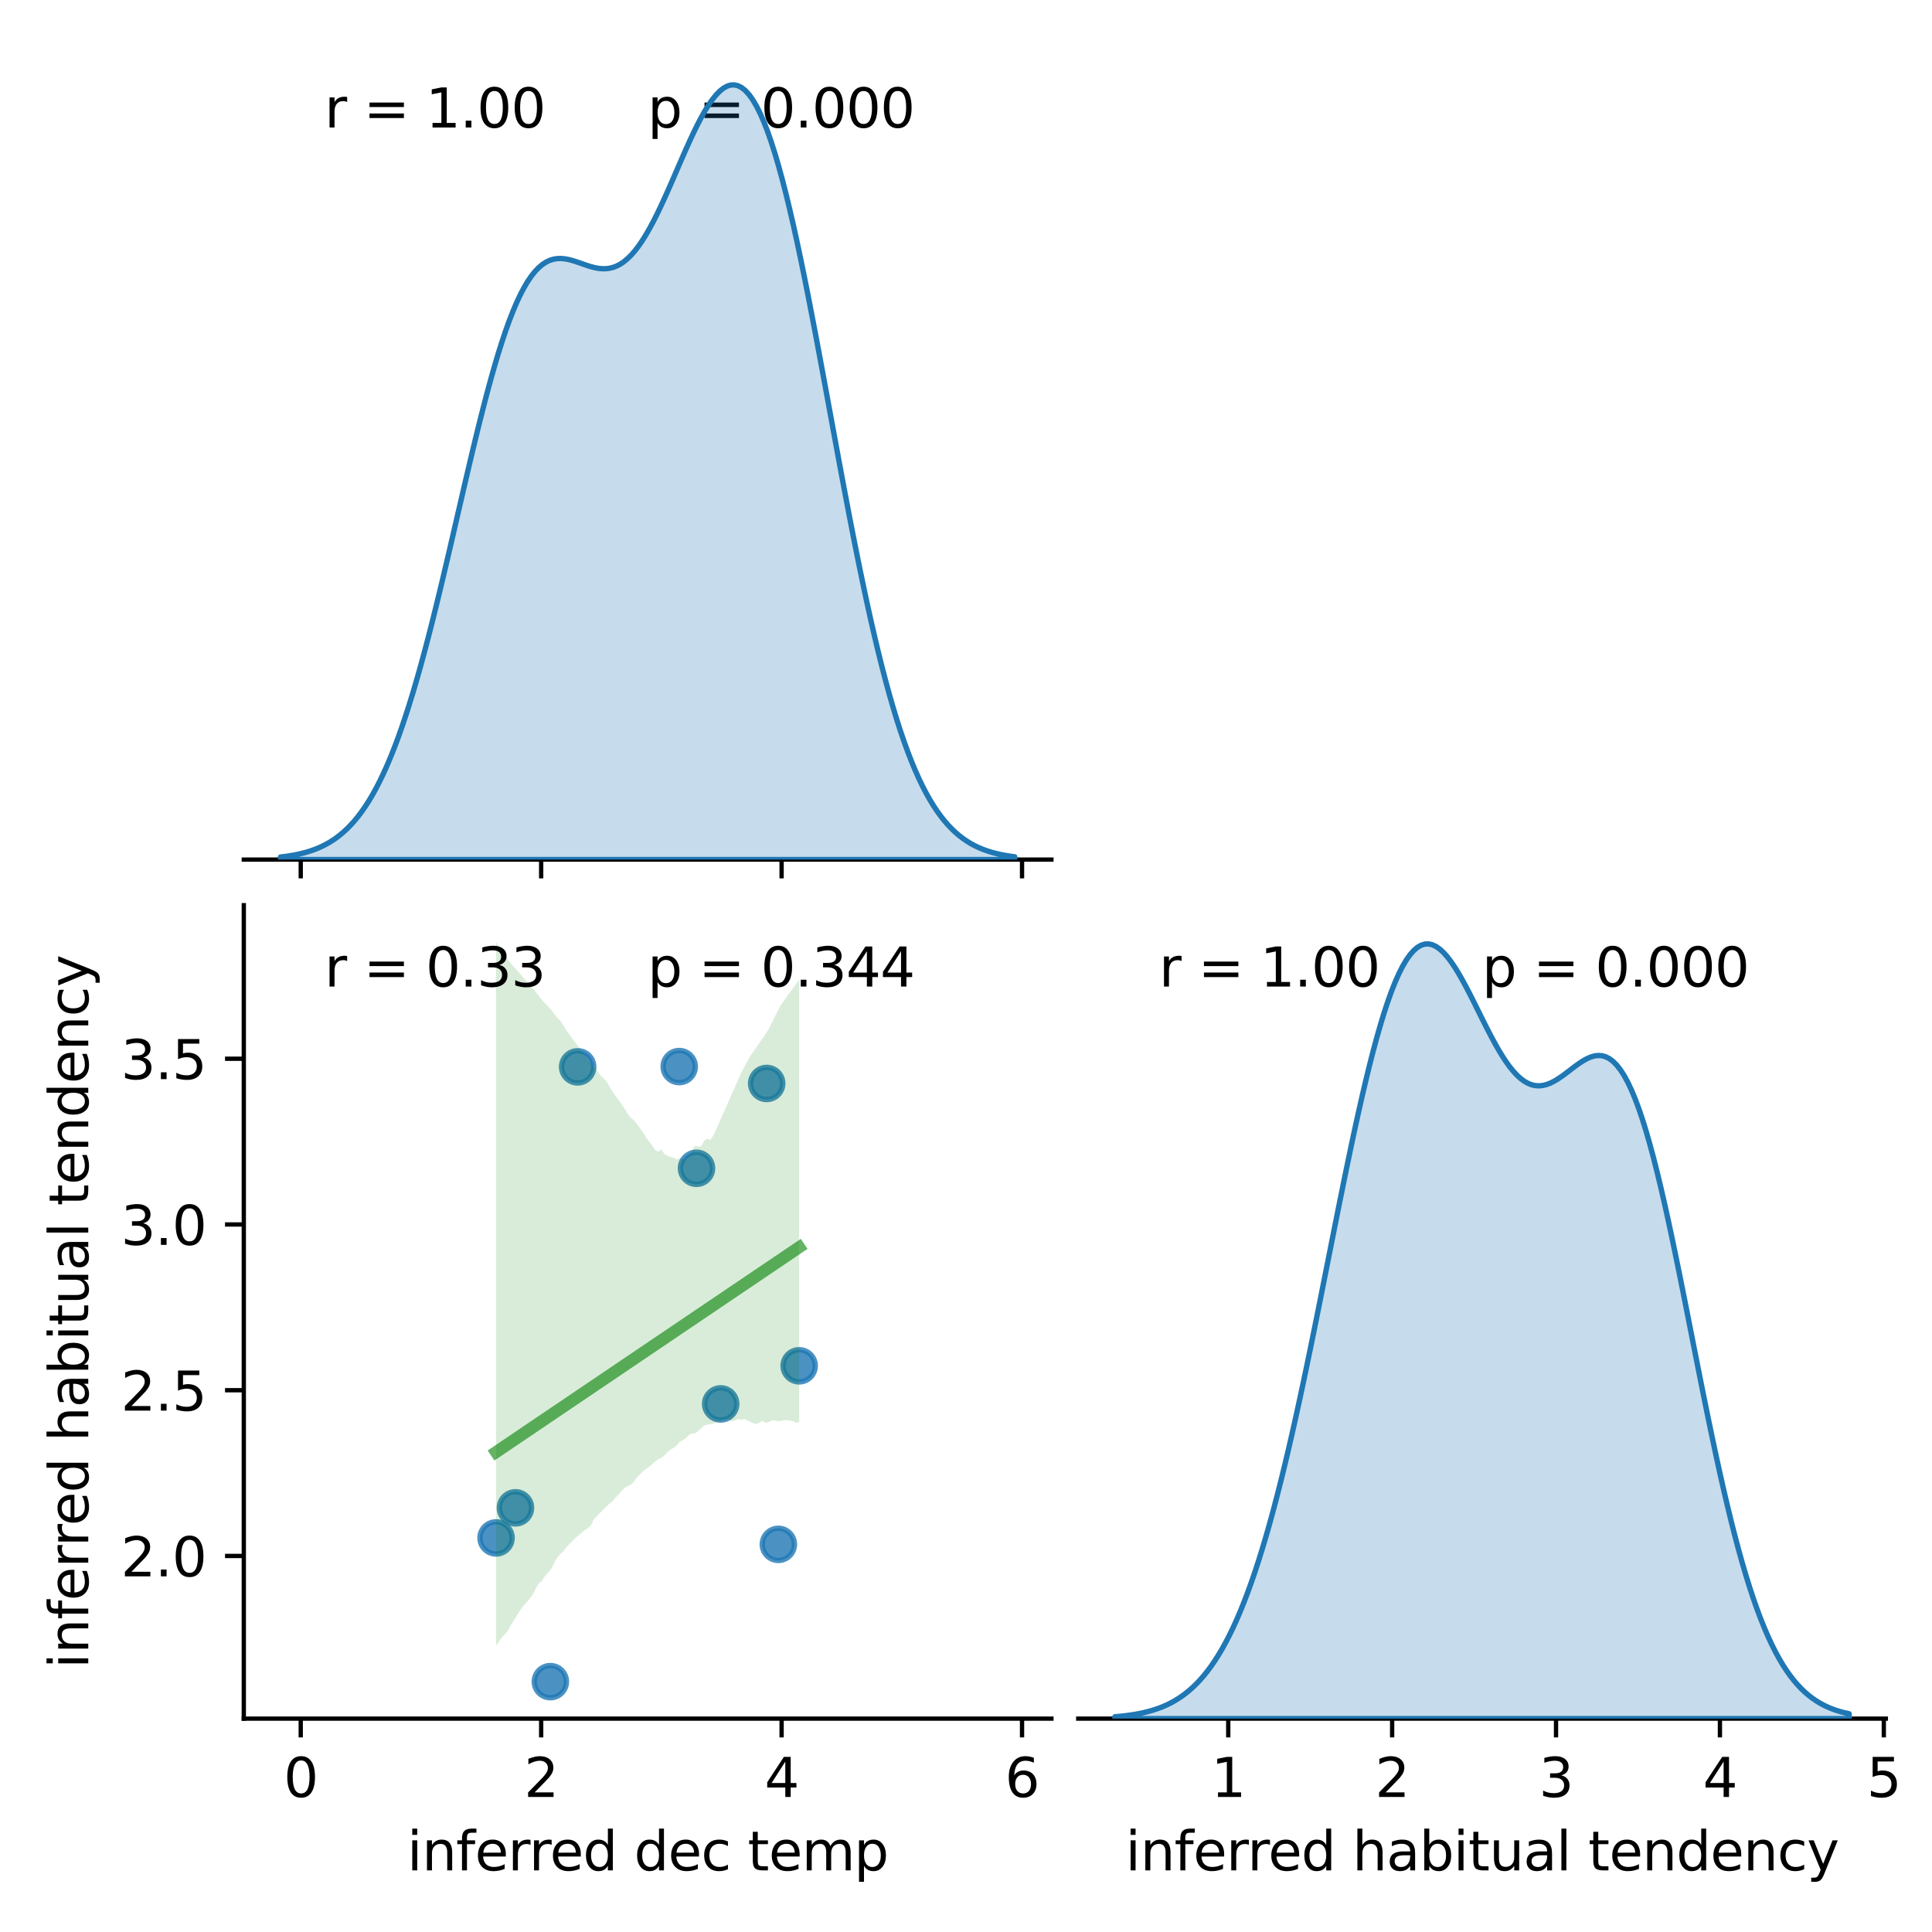 <?xml version="1.0" encoding="utf-8" standalone="no"?>
<!DOCTYPE svg PUBLIC "-//W3C//DTD SVG 1.1//EN"
  "http://www.w3.org/Graphics/SVG/1.1/DTD/svg11.dtd">
<svg xmlns:xlink="http://www.w3.org/1999/xlink" width="360pt" height="360pt" viewBox="0 0 360 360" xmlns="http://www.w3.org/2000/svg" version="1.1">
 <defs>
  <style type="text/css">*{stroke-linejoin: round; stroke-linecap: butt}</style>
 </defs>
 <g id="figure_1">
  <g id="patch_1">
   <path d="M 0 360 
L 360 360 
L 360 0 
L 0 0 
z
" style="fill: #ffffff"/>
  </g>
  <g id="axes_1">
   <g id="patch_2">
    <path d="M 45.43 160.17 
L 195.915 160.17 
L 195.915 8.6 
L 45.43 8.6 
z
" style="fill: #ffffff"/>
   </g>
   <g id="matplotlib.axis_1">
    <g id="xtick_1">
     <g id="line2d_1">
      <defs>
       <path id="m7e47ea43c3" d="M 0 0 
L 0 3.5 
" style="stroke: #000000; stroke-width: 0.8"/>
      </defs>
      <g>
       <use xlink:href="#m7e47ea43c3" x="56.038" y="160.17" style="stroke: #000000; stroke-width: 0.8"/>
      </g>
     </g>
    </g>
    <g id="xtick_2">
     <g id="line2d_2">
      <g>
       <use xlink:href="#m7e47ea43c3" x="100.839" y="160.17" style="stroke: #000000; stroke-width: 0.8"/>
      </g>
     </g>
    </g>
    <g id="xtick_3">
     <g id="line2d_3">
      <g>
       <use xlink:href="#m7e47ea43c3" x="145.641" y="160.17" style="stroke: #000000; stroke-width: 0.8"/>
      </g>
     </g>
    </g>
    <g id="xtick_4">
     <g id="line2d_4">
      <g>
       <use xlink:href="#m7e47ea43c3" x="190.442" y="160.17" style="stroke: #000000; stroke-width: 0.8"/>
      </g>
     </g>
    </g>
   </g>
   <g id="patch_3">
    <path d="M 45.43 160.17 
L 195.915 160.17 
" style="fill: none; stroke: #000000; stroke-width: 0.8; stroke-linejoin: miter; stroke-linecap: square"/>
   </g>
   <g id="text_1">
    <!-- r = 1.00  -->
    <g transform="translate(60.478 23.757) scale(0.1 -0.1)">
     <defs>
      <path id="DejaVuSans-72" d="M 2631 2963 
Q 2534 3019 2420 3045 
Q 2306 3072 2169 3072 
Q 1681 3072 1420 2755 
Q 1159 2438 1159 1844 
L 1159 0 
L 581 0 
L 581 3500 
L 1159 3500 
L 1159 2956 
Q 1341 3275 1631 3429 
Q 1922 3584 2338 3584 
Q 2397 3584 2469 3576 
Q 2541 3569 2628 3553 
L 2631 2963 
z
" transform="scale(0.016)"/>
      <path id="DejaVuSans-20" transform="scale(0.016)"/>
      <path id="DejaVuSans-3d" d="M 678 2906 
L 4684 2906 
L 4684 2381 
L 678 2381 
L 678 2906 
z
M 678 1631 
L 4684 1631 
L 4684 1100 
L 678 1100 
L 678 1631 
z
" transform="scale(0.016)"/>
      <path id="DejaVuSans-31" d="M 794 531 
L 1825 531 
L 1825 4091 
L 703 3866 
L 703 4441 
L 1819 4666 
L 2450 4666 
L 2450 531 
L 3481 531 
L 3481 0 
L 794 0 
L 794 531 
z
" transform="scale(0.016)"/>
      <path id="DejaVuSans-2e" d="M 684 794 
L 1344 794 
L 1344 0 
L 684 0 
L 684 794 
z
" transform="scale(0.016)"/>
      <path id="DejaVuSans-30" d="M 2034 4250 
Q 1547 4250 1301 3770 
Q 1056 3291 1056 2328 
Q 1056 1369 1301 889 
Q 1547 409 2034 409 
Q 2525 409 2770 889 
Q 3016 1369 3016 2328 
Q 3016 3291 2770 3770 
Q 2525 4250 2034 4250 
z
M 2034 4750 
Q 2819 4750 3233 4129 
Q 3647 3509 3647 2328 
Q 3647 1150 3233 529 
Q 2819 -91 2034 -91 
Q 1250 -91 836 529 
Q 422 1150 422 2328 
Q 422 3509 836 4129 
Q 1250 4750 2034 4750 
z
" transform="scale(0.016)"/>
     </defs>
     <use xlink:href="#DejaVuSans-72"/>
     <use xlink:href="#DejaVuSans-20" x="41.113"/>
     <use xlink:href="#DejaVuSans-3d" x="72.9"/>
     <use xlink:href="#DejaVuSans-20" x="156.689"/>
     <use xlink:href="#DejaVuSans-31" x="188.477"/>
     <use xlink:href="#DejaVuSans-2e" x="252.1"/>
     <use xlink:href="#DejaVuSans-30" x="283.887"/>
     <use xlink:href="#DejaVuSans-30" x="347.51"/>
     <use xlink:href="#DejaVuSans-20" x="411.133"/>
    </g>
   </g>
   <g id="text_2">
    <!-- p = 0.000 -->
    <g transform="translate(120.672 23.757) scale(0.1 -0.1)">
     <defs>
      <path id="DejaVuSans-70" d="M 1159 525 
L 1159 -1331 
L 581 -1331 
L 581 3500 
L 1159 3500 
L 1159 2969 
Q 1341 3281 1617 3432 
Q 1894 3584 2278 3584 
Q 2916 3584 3314 3078 
Q 3713 2572 3713 1747 
Q 3713 922 3314 415 
Q 2916 -91 2278 -91 
Q 1894 -91 1617 61 
Q 1341 213 1159 525 
z
M 3116 1747 
Q 3116 2381 2855 2742 
Q 2594 3103 2138 3103 
Q 1681 3103 1420 2742 
Q 1159 2381 1159 1747 
Q 1159 1113 1420 752 
Q 1681 391 2138 391 
Q 2594 391 2855 752 
Q 3116 1113 3116 1747 
z
" transform="scale(0.016)"/>
     </defs>
     <use xlink:href="#DejaVuSans-70"/>
     <use xlink:href="#DejaVuSans-20" x="63.477"/>
     <use xlink:href="#DejaVuSans-3d" x="95.264"/>
     <use xlink:href="#DejaVuSans-20" x="179.053"/>
     <use xlink:href="#DejaVuSans-30" x="210.84"/>
     <use xlink:href="#DejaVuSans-2e" x="274.463"/>
     <use xlink:href="#DejaVuSans-30" x="306.25"/>
     <use xlink:href="#DejaVuSans-30" x="369.873"/>
     <use xlink:href="#DejaVuSans-30" x="433.496"/>
    </g>
   </g>
  </g>
  <g id="axes_2">
   <g id="patch_4">
    <path d="M 45.43 320.24 
L 195.915 320.24 
L 195.915 168.67 
L 45.43 168.67 
z
" style="fill: #ffffff"/>
   </g>
   <g id="PathCollection_1">
    <defs>
     <path id="md7ee2ac8c1" d="M 0 3 
C 0.796 3 1.559 2.684 2.121 2.121 
C 2.684 1.559 3 0.796 3 0 
C 3 -0.796 2.684 -1.559 2.121 -2.121 
C 1.559 -2.684 0.796 -3 0 -3 
C -0.796 -3 -1.559 -2.684 -2.121 -2.121 
C -2.684 -1.559 -3 -0.796 -3 0 
C -3 0.796 -2.684 1.559 -2.121 2.121 
C -1.559 2.684 -0.796 3 0 3 
z
" style="stroke: #1f77b4; stroke-opacity: 0.8"/>
    </defs>
    <g clip-path="url(#p15c2852a55)">
     <use xlink:href="#md7ee2ac8c1" x="126.561" y="198.741" style="fill: #1f77b4; fill-opacity: 0.8; stroke: #1f77b4; stroke-opacity: 0.8"/>
     <use xlink:href="#md7ee2ac8c1" x="134.287" y="261.596" style="fill: #1f77b4; fill-opacity: 0.8; stroke: #1f77b4; stroke-opacity: 0.8"/>
     <use xlink:href="#md7ee2ac8c1" x="129.781" y="217.694" style="fill: #1f77b4; fill-opacity: 0.8; stroke: #1f77b4; stroke-opacity: 0.8"/>
     <use xlink:href="#md7ee2ac8c1" x="96.05" y="280.962" style="fill: #1f77b4; fill-opacity: 0.8; stroke: #1f77b4; stroke-opacity: 0.8"/>
     <use xlink:href="#md7ee2ac8c1" x="145.035" y="287.768" style="fill: #1f77b4; fill-opacity: 0.8; stroke: #1f77b4; stroke-opacity: 0.8"/>
     <use xlink:href="#md7ee2ac8c1" x="107.637" y="198.794" style="fill: #1f77b4; fill-opacity: 0.8; stroke: #1f77b4; stroke-opacity: 0.8"/>
     <use xlink:href="#md7ee2ac8c1" x="148.915" y="254.498" style="fill: #1f77b4; fill-opacity: 0.8; stroke: #1f77b4; stroke-opacity: 0.8"/>
     <use xlink:href="#md7ee2ac8c1" x="102.549" y="313.35" style="fill: #1f77b4; fill-opacity: 0.8; stroke: #1f77b4; stroke-opacity: 0.8"/>
     <use xlink:href="#md7ee2ac8c1" x="92.43" y="286.568" style="fill: #1f77b4; fill-opacity: 0.8; stroke: #1f77b4; stroke-opacity: 0.8"/>
     <use xlink:href="#md7ee2ac8c1" x="142.86" y="201.887" style="fill: #1f77b4; fill-opacity: 0.8; stroke: #1f77b4; stroke-opacity: 0.8"/>
    </g>
   </g>
   <g id="PolyCollection_1">
    <path d="M 92.43 175.56 
L 92.43 306.648 
L 93.001 305.814 
L 93.571 305.056 
L 94.142 304.425 
L 94.712 303.753 
L 95.283 302.657 
L 95.853 301.777 
L 96.424 300.855 
L 96.994 299.93 
L 97.565 299.206 
L 98.136 298.559 
L 98.706 297.877 
L 99.277 297.109 
L 99.847 295.973 
L 100.418 295.019 
L 100.988 294.557 
L 101.559 293.654 
L 102.129 293.057 
L 102.7 292.332 
L 103.271 291.211 
L 103.841 290.238 
L 104.412 289.546 
L 104.982 289.09 
L 105.553 288.284 
L 106.123 287.701 
L 106.694 287.121 
L 107.264 286.539 
L 107.835 286.077 
L 108.406 285.588 
L 108.976 285.113 
L 109.547 284.762 
L 110.117 284.194 
L 110.688 283.061 
L 111.258 282.477 
L 111.829 281.893 
L 112.399 281.309 
L 112.97 280.769 
L 113.541 280.175 
L 114.111 279.797 
L 114.682 279.076 
L 115.252 278.529 
L 115.823 277.824 
L 116.393 277.245 
L 116.964 276.931 
L 117.534 276.634 
L 118.105 276.152 
L 118.676 275.28 
L 119.246 274.736 
L 119.817 274.139 
L 120.387 273.743 
L 120.958 273.298 
L 121.528 272.824 
L 122.099 272.311 
L 122.669 271.897 
L 123.24 271.651 
L 123.811 271.188 
L 124.381 270.582 
L 124.952 270.063 
L 125.522 269.802 
L 126.093 269.325 
L 126.663 268.663 
L 127.234 268.355 
L 127.804 267.993 
L 128.375 267.391 
L 128.946 267.107 
L 129.516 267.1 
L 130.087 266.673 
L 130.657 266.143 
L 131.228 265.624 
L 131.798 265.467 
L 132.369 265.375 
L 132.939 265.273 
L 133.51 265.011 
L 134.081 264.864 
L 134.651 264.717 
L 135.222 264.561 
L 135.792 264.664 
L 136.363 264.824 
L 136.933 264.691 
L 137.504 264.432 
L 138.074 264.543 
L 138.645 264.403 
L 139.216 264.649 
L 139.786 264.902 
L 140.357 265.21 
L 140.927 265.334 
L 141.498 265.1 
L 142.068 264.752 
L 142.639 265.145 
L 143.209 265.006 
L 143.78 264.71 
L 144.351 264.673 
L 144.921 264.797 
L 145.492 264.778 
L 146.062 264.65 
L 146.633 264.636 
L 147.203 264.722 
L 147.774 264.829 
L 148.344 265.094 
L 148.915 265 
L 148.915 182.542 
L 148.915 182.542 
L 148.344 183.329 
L 147.774 184.117 
L 147.203 184.907 
L 146.633 185.697 
L 146.062 186.492 
L 145.492 187.286 
L 144.921 188.373 
L 144.351 189.517 
L 143.78 190.662 
L 143.209 191.81 
L 142.639 192.7 
L 142.068 193.52 
L 141.498 194.339 
L 140.927 195.159 
L 140.357 195.979 
L 139.786 196.818 
L 139.216 197.863 
L 138.645 198.914 
L 138.074 199.974 
L 137.504 201.263 
L 136.933 202.552 
L 136.363 203.841 
L 135.792 205.13 
L 135.222 206.424 
L 134.651 207.725 
L 134.081 209.026 
L 133.51 210.328 
L 132.939 211.529 
L 132.369 212.436 
L 131.798 212.16 
L 131.228 212.566 
L 130.657 213.601 
L 130.087 213.625 
L 129.516 213.464 
L 128.946 214.351 
L 128.375 215.409 
L 127.804 216.07 
L 127.234 215.988 
L 126.663 215.752 
L 126.093 216.043 
L 125.522 215.74 
L 124.952 215.622 
L 124.381 215.362 
L 123.811 215.044 
L 123.24 214.2 
L 122.669 214.582 
L 122.099 214.35 
L 121.528 213.406 
L 120.958 212.718 
L 120.387 211.944 
L 119.817 211.019 
L 119.246 210.206 
L 118.676 209.454 
L 118.105 208.701 
L 117.534 208.306 
L 116.964 207.532 
L 116.393 206.602 
L 115.823 205.727 
L 115.252 204.973 
L 114.682 204.219 
L 114.111 203.379 
L 113.541 202.394 
L 112.97 201.413 
L 112.399 200.881 
L 111.829 200.322 
L 111.258 199.499 
L 110.688 198.987 
L 110.117 198.213 
L 109.547 197.44 
L 108.976 196.666 
L 108.406 195.892 
L 107.835 195.119 
L 107.264 194.345 
L 106.694 193.571 
L 106.123 192.798 
L 105.553 192.024 
L 104.982 191.105 
L 104.412 190.202 
L 103.841 189.685 
L 103.271 188.93 
L 102.7 188.158 
L 102.129 187.497 
L 101.559 186.961 
L 100.988 186.318 
L 100.418 185.574 
L 99.847 184.83 
L 99.277 184.167 
L 98.706 183.515 
L 98.136 182.863 
L 97.565 182.211 
L 96.994 181.559 
L 96.424 180.906 
L 95.853 180.254 
L 95.283 179.602 
L 94.712 178.9 
L 94.142 178.064 
L 93.571 177.229 
L 93.001 176.394 
L 92.43 175.56 
z
" clip-path="url(#p15c2852a55)" style="fill: #008000; fill-opacity: 0.15"/>
   </g>
   <g id="matplotlib.axis_2">
    <g id="xtick_5">
     <g id="line2d_5">
      <g>
       <use xlink:href="#m7e47ea43c3" x="56.038" y="320.24" style="stroke: #000000; stroke-width: 0.8"/>
      </g>
     </g>
     <g id="text_3">
      <!-- 0 -->
      <g transform="translate(52.857 334.838) scale(0.1 -0.1)">
       <use xlink:href="#DejaVuSans-30"/>
      </g>
     </g>
    </g>
    <g id="xtick_6">
     <g id="line2d_6">
      <g>
       <use xlink:href="#m7e47ea43c3" x="100.839" y="320.24" style="stroke: #000000; stroke-width: 0.8"/>
      </g>
     </g>
     <g id="text_4">
      <!-- 2 -->
      <g transform="translate(97.658 334.838) scale(0.1 -0.1)">
       <defs>
        <path id="DejaVuSans-32" d="M 1228 531 
L 3431 531 
L 3431 0 
L 469 0 
L 469 531 
Q 828 903 1448 1529 
Q 2069 2156 2228 2338 
Q 2531 2678 2651 2914 
Q 2772 3150 2772 3378 
Q 2772 3750 2511 3984 
Q 2250 4219 1831 4219 
Q 1534 4219 1204 4116 
Q 875 4013 500 3803 
L 500 4441 
Q 881 4594 1212 4672 
Q 1544 4750 1819 4750 
Q 2544 4750 2975 4387 
Q 3406 4025 3406 3419 
Q 3406 3131 3298 2873 
Q 3191 2616 2906 2266 
Q 2828 2175 2409 1742 
Q 1991 1309 1228 531 
z
" transform="scale(0.016)"/>
       </defs>
       <use xlink:href="#DejaVuSans-32"/>
      </g>
     </g>
    </g>
    <g id="xtick_7">
     <g id="line2d_7">
      <g>
       <use xlink:href="#m7e47ea43c3" x="145.641" y="320.24" style="stroke: #000000; stroke-width: 0.8"/>
      </g>
     </g>
     <g id="text_5">
      <!-- 4 -->
      <g transform="translate(142.459 334.838) scale(0.1 -0.1)">
       <defs>
        <path id="DejaVuSans-34" d="M 2419 4116 
L 825 1625 
L 2419 1625 
L 2419 4116 
z
M 2253 4666 
L 3047 4666 
L 3047 1625 
L 3713 1625 
L 3713 1100 
L 3047 1100 
L 3047 0 
L 2419 0 
L 2419 1100 
L 313 1100 
L 313 1709 
L 2253 4666 
z
" transform="scale(0.016)"/>
       </defs>
       <use xlink:href="#DejaVuSans-34"/>
      </g>
     </g>
    </g>
    <g id="xtick_8">
     <g id="line2d_8">
      <g>
       <use xlink:href="#m7e47ea43c3" x="190.442" y="320.24" style="stroke: #000000; stroke-width: 0.8"/>
      </g>
     </g>
     <g id="text_6">
      <!-- 6 -->
      <g transform="translate(187.26 334.838) scale(0.1 -0.1)">
       <defs>
        <path id="DejaVuSans-36" d="M 2113 2584 
Q 1688 2584 1439 2293 
Q 1191 2003 1191 1497 
Q 1191 994 1439 701 
Q 1688 409 2113 409 
Q 2538 409 2786 701 
Q 3034 994 3034 1497 
Q 3034 2003 2786 2293 
Q 2538 2584 2113 2584 
z
M 3366 4563 
L 3366 3988 
Q 3128 4100 2886 4159 
Q 2644 4219 2406 4219 
Q 1781 4219 1451 3797 
Q 1122 3375 1075 2522 
Q 1259 2794 1537 2939 
Q 1816 3084 2150 3084 
Q 2853 3084 3261 2657 
Q 3669 2231 3669 1497 
Q 3669 778 3244 343 
Q 2819 -91 2113 -91 
Q 1303 -91 875 529 
Q 447 1150 447 2328 
Q 447 3434 972 4092 
Q 1497 4750 2381 4750 
Q 2619 4750 2861 4703 
Q 3103 4656 3366 4563 
z
" transform="scale(0.016)"/>
       </defs>
       <use xlink:href="#DejaVuSans-36"/>
      </g>
     </g>
    </g>
    <g id="text_7">
     <!-- inferred dec temp -->
     <g transform="translate(75.857 348.517) scale(0.1 -0.1)">
      <defs>
       <path id="DejaVuSans-69" d="M 603 3500 
L 1178 3500 
L 1178 0 
L 603 0 
L 603 3500 
z
M 603 4863 
L 1178 4863 
L 1178 4134 
L 603 4134 
L 603 4863 
z
" transform="scale(0.016)"/>
       <path id="DejaVuSans-6e" d="M 3513 2113 
L 3513 0 
L 2938 0 
L 2938 2094 
Q 2938 2591 2744 2837 
Q 2550 3084 2163 3084 
Q 1697 3084 1428 2787 
Q 1159 2491 1159 1978 
L 1159 0 
L 581 0 
L 581 3500 
L 1159 3500 
L 1159 2956 
Q 1366 3272 1645 3428 
Q 1925 3584 2291 3584 
Q 2894 3584 3203 3211 
Q 3513 2838 3513 2113 
z
" transform="scale(0.016)"/>
       <path id="DejaVuSans-66" d="M 2375 4863 
L 2375 4384 
L 1825 4384 
Q 1516 4384 1395 4259 
Q 1275 4134 1275 3809 
L 1275 3500 
L 2222 3500 
L 2222 3053 
L 1275 3053 
L 1275 0 
L 697 0 
L 697 3053 
L 147 3053 
L 147 3500 
L 697 3500 
L 697 3744 
Q 697 4328 969 4595 
Q 1241 4863 1831 4863 
L 2375 4863 
z
" transform="scale(0.016)"/>
       <path id="DejaVuSans-65" d="M 3597 1894 
L 3597 1613 
L 953 1613 
Q 991 1019 1311 708 
Q 1631 397 2203 397 
Q 2534 397 2845 478 
Q 3156 559 3463 722 
L 3463 178 
Q 3153 47 2828 -22 
Q 2503 -91 2169 -91 
Q 1331 -91 842 396 
Q 353 884 353 1716 
Q 353 2575 817 3079 
Q 1281 3584 2069 3584 
Q 2775 3584 3186 3129 
Q 3597 2675 3597 1894 
z
M 3022 2063 
Q 3016 2534 2758 2815 
Q 2500 3097 2075 3097 
Q 1594 3097 1305 2825 
Q 1016 2553 972 2059 
L 3022 2063 
z
" transform="scale(0.016)"/>
       <path id="DejaVuSans-64" d="M 2906 2969 
L 2906 4863 
L 3481 4863 
L 3481 0 
L 2906 0 
L 2906 525 
Q 2725 213 2448 61 
Q 2172 -91 1784 -91 
Q 1150 -91 751 415 
Q 353 922 353 1747 
Q 353 2572 751 3078 
Q 1150 3584 1784 3584 
Q 2172 3584 2448 3432 
Q 2725 3281 2906 2969 
z
M 947 1747 
Q 947 1113 1208 752 
Q 1469 391 1925 391 
Q 2381 391 2643 752 
Q 2906 1113 2906 1747 
Q 2906 2381 2643 2742 
Q 2381 3103 1925 3103 
Q 1469 3103 1208 2742 
Q 947 2381 947 1747 
z
" transform="scale(0.016)"/>
       <path id="DejaVuSans-63" d="M 3122 3366 
L 3122 2828 
Q 2878 2963 2633 3030 
Q 2388 3097 2138 3097 
Q 1578 3097 1268 2742 
Q 959 2388 959 1747 
Q 959 1106 1268 751 
Q 1578 397 2138 397 
Q 2388 397 2633 464 
Q 2878 531 3122 666 
L 3122 134 
Q 2881 22 2623 -34 
Q 2366 -91 2075 -91 
Q 1284 -91 818 406 
Q 353 903 353 1747 
Q 353 2603 823 3093 
Q 1294 3584 2113 3584 
Q 2378 3584 2631 3529 
Q 2884 3475 3122 3366 
z
" transform="scale(0.016)"/>
       <path id="DejaVuSans-74" d="M 1172 4494 
L 1172 3500 
L 2356 3500 
L 2356 3053 
L 1172 3053 
L 1172 1153 
Q 1172 725 1289 603 
Q 1406 481 1766 481 
L 2356 481 
L 2356 0 
L 1766 0 
Q 1100 0 847 248 
Q 594 497 594 1153 
L 594 3053 
L 172 3053 
L 172 3500 
L 594 3500 
L 594 4494 
L 1172 4494 
z
" transform="scale(0.016)"/>
       <path id="DejaVuSans-6d" d="M 3328 2828 
Q 3544 3216 3844 3400 
Q 4144 3584 4550 3584 
Q 5097 3584 5394 3201 
Q 5691 2819 5691 2113 
L 5691 0 
L 5113 0 
L 5113 2094 
Q 5113 2597 4934 2840 
Q 4756 3084 4391 3084 
Q 3944 3084 3684 2787 
Q 3425 2491 3425 1978 
L 3425 0 
L 2847 0 
L 2847 2094 
Q 2847 2600 2669 2842 
Q 2491 3084 2119 3084 
Q 1678 3084 1418 2786 
Q 1159 2488 1159 1978 
L 1159 0 
L 581 0 
L 581 3500 
L 1159 3500 
L 1159 2956 
Q 1356 3278 1631 3431 
Q 1906 3584 2284 3584 
Q 2666 3584 2933 3390 
Q 3200 3197 3328 2828 
z
" transform="scale(0.016)"/>
      </defs>
      <use xlink:href="#DejaVuSans-69"/>
      <use xlink:href="#DejaVuSans-6e" x="27.783"/>
      <use xlink:href="#DejaVuSans-66" x="91.162"/>
      <use xlink:href="#DejaVuSans-65" x="126.367"/>
      <use xlink:href="#DejaVuSans-72" x="187.891"/>
      <use xlink:href="#DejaVuSans-72" x="227.254"/>
      <use xlink:href="#DejaVuSans-65" x="266.117"/>
      <use xlink:href="#DejaVuSans-64" x="327.641"/>
      <use xlink:href="#DejaVuSans-20" x="391.117"/>
      <use xlink:href="#DejaVuSans-64" x="422.904"/>
      <use xlink:href="#DejaVuSans-65" x="486.381"/>
      <use xlink:href="#DejaVuSans-63" x="547.904"/>
      <use xlink:href="#DejaVuSans-20" x="602.885"/>
      <use xlink:href="#DejaVuSans-74" x="634.672"/>
      <use xlink:href="#DejaVuSans-65" x="673.881"/>
      <use xlink:href="#DejaVuSans-6d" x="735.404"/>
      <use xlink:href="#DejaVuSans-70" x="832.816"/>
     </g>
    </g>
   </g>
   <g id="matplotlib.axis_3">
    <g id="ytick_1">
     <g id="line2d_9">
      <defs>
       <path id="m22959579b0" d="M 0 0 
L -3.5 0 
" style="stroke: #000000; stroke-width: 0.8"/>
      </defs>
      <g>
       <use xlink:href="#m22959579b0" x="45.43" y="289.929" style="stroke: #000000; stroke-width: 0.8"/>
      </g>
     </g>
     <g id="text_8">
      <!-- 2.0 -->
      <g transform="translate(22.527 293.728) scale(0.1 -0.1)">
       <use xlink:href="#DejaVuSans-32"/>
       <use xlink:href="#DejaVuSans-2e" x="63.623"/>
       <use xlink:href="#DejaVuSans-30" x="95.41"/>
      </g>
     </g>
    </g>
    <g id="ytick_2">
     <g id="line2d_10">
      <g>
       <use xlink:href="#m22959579b0" x="45.43" y="259.046" style="stroke: #000000; stroke-width: 0.8"/>
      </g>
     </g>
     <g id="text_9">
      <!-- 2.5 -->
      <g transform="translate(22.527 262.845) scale(0.1 -0.1)">
       <defs>
        <path id="DejaVuSans-35" d="M 691 4666 
L 3169 4666 
L 3169 4134 
L 1269 4134 
L 1269 2991 
Q 1406 3038 1543 3061 
Q 1681 3084 1819 3084 
Q 2600 3084 3056 2656 
Q 3513 2228 3513 1497 
Q 3513 744 3044 326 
Q 2575 -91 1722 -91 
Q 1428 -91 1123 -41 
Q 819 9 494 109 
L 494 744 
Q 775 591 1075 516 
Q 1375 441 1709 441 
Q 2250 441 2565 725 
Q 2881 1009 2881 1497 
Q 2881 1984 2565 2268 
Q 2250 2553 1709 2553 
Q 1456 2553 1204 2497 
Q 953 2441 691 2322 
L 691 4666 
z
" transform="scale(0.016)"/>
       </defs>
       <use xlink:href="#DejaVuSans-32"/>
       <use xlink:href="#DejaVuSans-2e" x="63.623"/>
       <use xlink:href="#DejaVuSans-35" x="95.41"/>
      </g>
     </g>
    </g>
    <g id="ytick_3">
     <g id="line2d_11">
      <g>
       <use xlink:href="#m22959579b0" x="45.43" y="228.163" style="stroke: #000000; stroke-width: 0.8"/>
      </g>
     </g>
     <g id="text_10">
      <!-- 3.0 -->
      <g transform="translate(22.527 231.962) scale(0.1 -0.1)">
       <defs>
        <path id="DejaVuSans-33" d="M 2597 2516 
Q 3050 2419 3304 2112 
Q 3559 1806 3559 1356 
Q 3559 666 3084 287 
Q 2609 -91 1734 -91 
Q 1441 -91 1130 -33 
Q 819 25 488 141 
L 488 750 
Q 750 597 1062 519 
Q 1375 441 1716 441 
Q 2309 441 2620 675 
Q 2931 909 2931 1356 
Q 2931 1769 2642 2001 
Q 2353 2234 1838 2234 
L 1294 2234 
L 1294 2753 
L 1863 2753 
Q 2328 2753 2575 2939 
Q 2822 3125 2822 3475 
Q 2822 3834 2567 4026 
Q 2313 4219 1838 4219 
Q 1578 4219 1281 4162 
Q 984 4106 628 3988 
L 628 4550 
Q 988 4650 1302 4700 
Q 1616 4750 1894 4750 
Q 2613 4750 3031 4423 
Q 3450 4097 3450 3541 
Q 3450 3153 3228 2886 
Q 3006 2619 2597 2516 
z
" transform="scale(0.016)"/>
       </defs>
       <use xlink:href="#DejaVuSans-33"/>
       <use xlink:href="#DejaVuSans-2e" x="63.623"/>
       <use xlink:href="#DejaVuSans-30" x="95.41"/>
      </g>
     </g>
    </g>
    <g id="ytick_4">
     <g id="line2d_12">
      <g>
       <use xlink:href="#m22959579b0" x="45.43" y="197.28" style="stroke: #000000; stroke-width: 0.8"/>
      </g>
     </g>
     <g id="text_11">
      <!-- 3.5 -->
      <g transform="translate(22.527 201.079) scale(0.1 -0.1)">
       <use xlink:href="#DejaVuSans-33"/>
       <use xlink:href="#DejaVuSans-2e" x="63.623"/>
       <use xlink:href="#DejaVuSans-35" x="95.41"/>
      </g>
     </g>
    </g>
    <g id="text_12">
     <!-- inferred habitual tendency -->
     <g transform="translate(16.447 310.901) rotate(-90) scale(0.1 -0.1)">
      <defs>
       <path id="DejaVuSans-68" d="M 3513 2113 
L 3513 0 
L 2938 0 
L 2938 2094 
Q 2938 2591 2744 2837 
Q 2550 3084 2163 3084 
Q 1697 3084 1428 2787 
Q 1159 2491 1159 1978 
L 1159 0 
L 581 0 
L 581 4863 
L 1159 4863 
L 1159 2956 
Q 1366 3272 1645 3428 
Q 1925 3584 2291 3584 
Q 2894 3584 3203 3211 
Q 3513 2838 3513 2113 
z
" transform="scale(0.016)"/>
       <path id="DejaVuSans-61" d="M 2194 1759 
Q 1497 1759 1228 1600 
Q 959 1441 959 1056 
Q 959 750 1161 570 
Q 1363 391 1709 391 
Q 2188 391 2477 730 
Q 2766 1069 2766 1631 
L 2766 1759 
L 2194 1759 
z
M 3341 1997 
L 3341 0 
L 2766 0 
L 2766 531 
Q 2569 213 2275 61 
Q 1981 -91 1556 -91 
Q 1019 -91 701 211 
Q 384 513 384 1019 
Q 384 1609 779 1909 
Q 1175 2209 1959 2209 
L 2766 2209 
L 2766 2266 
Q 2766 2663 2505 2880 
Q 2244 3097 1772 3097 
Q 1472 3097 1187 3025 
Q 903 2953 641 2809 
L 641 3341 
Q 956 3463 1253 3523 
Q 1550 3584 1831 3584 
Q 2591 3584 2966 3190 
Q 3341 2797 3341 1997 
z
" transform="scale(0.016)"/>
       <path id="DejaVuSans-62" d="M 3116 1747 
Q 3116 2381 2855 2742 
Q 2594 3103 2138 3103 
Q 1681 3103 1420 2742 
Q 1159 2381 1159 1747 
Q 1159 1113 1420 752 
Q 1681 391 2138 391 
Q 2594 391 2855 752 
Q 3116 1113 3116 1747 
z
M 1159 2969 
Q 1341 3281 1617 3432 
Q 1894 3584 2278 3584 
Q 2916 3584 3314 3078 
Q 3713 2572 3713 1747 
Q 3713 922 3314 415 
Q 2916 -91 2278 -91 
Q 1894 -91 1617 61 
Q 1341 213 1159 525 
L 1159 0 
L 581 0 
L 581 4863 
L 1159 4863 
L 1159 2969 
z
" transform="scale(0.016)"/>
       <path id="DejaVuSans-75" d="M 544 1381 
L 544 3500 
L 1119 3500 
L 1119 1403 
Q 1119 906 1312 657 
Q 1506 409 1894 409 
Q 2359 409 2629 706 
Q 2900 1003 2900 1516 
L 2900 3500 
L 3475 3500 
L 3475 0 
L 2900 0 
L 2900 538 
Q 2691 219 2414 64 
Q 2138 -91 1772 -91 
Q 1169 -91 856 284 
Q 544 659 544 1381 
z
M 1991 3584 
L 1991 3584 
z
" transform="scale(0.016)"/>
       <path id="DejaVuSans-6c" d="M 603 4863 
L 1178 4863 
L 1178 0 
L 603 0 
L 603 4863 
z
" transform="scale(0.016)"/>
       <path id="DejaVuSans-79" d="M 2059 -325 
Q 1816 -950 1584 -1140 
Q 1353 -1331 966 -1331 
L 506 -1331 
L 506 -850 
L 844 -850 
Q 1081 -850 1212 -737 
Q 1344 -625 1503 -206 
L 1606 56 
L 191 3500 
L 800 3500 
L 1894 763 
L 2988 3500 
L 3597 3500 
L 2059 -325 
z
" transform="scale(0.016)"/>
      </defs>
      <use xlink:href="#DejaVuSans-69"/>
      <use xlink:href="#DejaVuSans-6e" x="27.783"/>
      <use xlink:href="#DejaVuSans-66" x="91.162"/>
      <use xlink:href="#DejaVuSans-65" x="126.367"/>
      <use xlink:href="#DejaVuSans-72" x="187.891"/>
      <use xlink:href="#DejaVuSans-72" x="227.254"/>
      <use xlink:href="#DejaVuSans-65" x="266.117"/>
      <use xlink:href="#DejaVuSans-64" x="327.641"/>
      <use xlink:href="#DejaVuSans-20" x="391.117"/>
      <use xlink:href="#DejaVuSans-68" x="422.904"/>
      <use xlink:href="#DejaVuSans-61" x="486.283"/>
      <use xlink:href="#DejaVuSans-62" x="547.562"/>
      <use xlink:href="#DejaVuSans-69" x="611.039"/>
      <use xlink:href="#DejaVuSans-74" x="638.822"/>
      <use xlink:href="#DejaVuSans-75" x="678.031"/>
      <use xlink:href="#DejaVuSans-61" x="741.41"/>
      <use xlink:href="#DejaVuSans-6c" x="802.689"/>
      <use xlink:href="#DejaVuSans-20" x="830.473"/>
      <use xlink:href="#DejaVuSans-74" x="862.26"/>
      <use xlink:href="#DejaVuSans-65" x="901.469"/>
      <use xlink:href="#DejaVuSans-6e" x="962.992"/>
      <use xlink:href="#DejaVuSans-64" x="1026.371"/>
      <use xlink:href="#DejaVuSans-65" x="1089.848"/>
      <use xlink:href="#DejaVuSans-6e" x="1151.371"/>
      <use xlink:href="#DejaVuSans-63" x="1214.75"/>
      <use xlink:href="#DejaVuSans-79" x="1269.73"/>
     </g>
    </g>
   </g>
   <g id="line2d_13">
    <path d="M 92.43 270.583 
L 93.001 270.197 
L 93.571 269.812 
L 94.142 269.426 
L 94.712 269.041 
L 95.283 268.655 
L 95.853 268.269 
L 96.424 267.884 
L 96.994 267.498 
L 97.565 267.113 
L 98.136 266.727 
L 98.706 266.341 
L 99.277 265.956 
L 99.847 265.57 
L 100.418 265.184 
L 100.988 264.799 
L 101.559 264.413 
L 102.129 264.028 
L 102.7 263.642 
L 103.271 263.256 
L 103.841 262.871 
L 104.412 262.485 
L 104.982 262.1 
L 105.553 261.714 
L 106.123 261.328 
L 106.694 260.943 
L 107.264 260.557 
L 107.835 260.172 
L 108.406 259.786 
L 108.976 259.4 
L 109.547 259.015 
L 110.117 258.629 
L 110.688 258.244 
L 111.258 257.858 
L 111.829 257.472 
L 112.399 257.087 
L 112.97 256.701 
L 113.541 256.316 
L 114.111 255.93 
L 114.682 255.544 
L 115.252 255.159 
L 115.823 254.773 
L 116.393 254.388 
L 116.964 254.002 
L 117.534 253.616 
L 118.105 253.231 
L 118.676 252.845 
L 119.246 252.46 
L 119.817 252.074 
L 120.387 251.688 
L 120.958 251.303 
L 121.528 250.917 
L 122.099 250.531 
L 122.669 250.146 
L 123.24 249.76 
L 123.811 249.375 
L 124.381 248.989 
L 124.952 248.603 
L 125.522 248.218 
L 126.093 247.832 
L 126.663 247.447 
L 127.234 247.061 
L 127.804 246.675 
L 128.375 246.29 
L 128.946 245.904 
L 129.516 245.519 
L 130.087 245.133 
L 130.657 244.747 
L 131.228 244.362 
L 131.798 243.976 
L 132.369 243.591 
L 132.939 243.205 
L 133.51 242.819 
L 134.081 242.434 
L 134.651 242.048 
L 135.222 241.663 
L 135.792 241.277 
L 136.363 240.891 
L 136.933 240.506 
L 137.504 240.12 
L 138.074 239.735 
L 138.645 239.349 
L 139.216 238.963 
L 139.786 238.578 
L 140.357 238.192 
L 140.927 237.806 
L 141.498 237.421 
L 142.068 237.035 
L 142.639 236.65 
L 143.209 236.264 
L 143.78 235.878 
L 144.351 235.493 
L 144.921 235.107 
L 145.492 234.722 
L 146.062 234.336 
L 146.633 233.95 
L 147.203 233.565 
L 147.774 233.179 
L 148.344 232.794 
L 148.915 232.408 
" clip-path="url(#p15c2852a55)" style="fill: none; stroke: #008000; stroke-opacity: 0.6; stroke-width: 2.25; stroke-linecap: square"/>
   </g>
   <g id="patch_5">
    <path d="M 45.43 320.24 
L 45.43 168.67 
" style="fill: none; stroke: #000000; stroke-width: 0.8; stroke-linejoin: miter; stroke-linecap: square"/>
   </g>
   <g id="patch_6">
    <path d="M 45.43 320.24 
L 195.915 320.24 
" style="fill: none; stroke: #000000; stroke-width: 0.8; stroke-linejoin: miter; stroke-linecap: square"/>
   </g>
   <g id="text_13">
    <!-- r = 0.33  -->
    <g transform="translate(60.478 183.827) scale(0.1 -0.1)">
     <use xlink:href="#DejaVuSans-72"/>
     <use xlink:href="#DejaVuSans-20" x="41.113"/>
     <use xlink:href="#DejaVuSans-3d" x="72.9"/>
     <use xlink:href="#DejaVuSans-20" x="156.689"/>
     <use xlink:href="#DejaVuSans-30" x="188.477"/>
     <use xlink:href="#DejaVuSans-2e" x="252.1"/>
     <use xlink:href="#DejaVuSans-33" x="283.887"/>
     <use xlink:href="#DejaVuSans-33" x="347.51"/>
     <use xlink:href="#DejaVuSans-20" x="411.133"/>
    </g>
   </g>
   <g id="text_14">
    <!-- p = 0.344 -->
    <g transform="translate(120.672 183.827) scale(0.1 -0.1)">
     <use xlink:href="#DejaVuSans-70"/>
     <use xlink:href="#DejaVuSans-20" x="63.477"/>
     <use xlink:href="#DejaVuSans-3d" x="95.264"/>
     <use xlink:href="#DejaVuSans-20" x="179.053"/>
     <use xlink:href="#DejaVuSans-30" x="210.84"/>
     <use xlink:href="#DejaVuSans-2e" x="274.463"/>
     <use xlink:href="#DejaVuSans-33" x="306.25"/>
     <use xlink:href="#DejaVuSans-34" x="369.873"/>
     <use xlink:href="#DejaVuSans-34" x="433.496"/>
    </g>
   </g>
  </g>
  <g id="axes_3">
   <g id="patch_7">
    <path d="M 200.915 320.24 
L 351.4 320.24 
L 351.4 168.67 
L 200.915 168.67 
z
" style="fill: #ffffff"/>
   </g>
   <g id="matplotlib.axis_4">
    <g id="xtick_9">
     <g id="line2d_14">
      <g>
       <use xlink:href="#m7e47ea43c3" x="228.866" y="320.24" style="stroke: #000000; stroke-width: 0.8"/>
      </g>
     </g>
     <g id="text_15">
      <!-- 1 -->
      <g transform="translate(225.685 334.838) scale(0.1 -0.1)">
       <use xlink:href="#DejaVuSans-31"/>
      </g>
     </g>
    </g>
    <g id="xtick_10">
     <g id="line2d_15">
      <g>
       <use xlink:href="#m7e47ea43c3" x="259.405" y="320.24" style="stroke: #000000; stroke-width: 0.8"/>
      </g>
     </g>
     <g id="text_16">
      <!-- 2 -->
      <g transform="translate(256.224 334.838) scale(0.1 -0.1)">
       <use xlink:href="#DejaVuSans-32"/>
      </g>
     </g>
    </g>
    <g id="xtick_11">
     <g id="line2d_16">
      <g>
       <use xlink:href="#m7e47ea43c3" x="289.943" y="320.24" style="stroke: #000000; stroke-width: 0.8"/>
      </g>
     </g>
     <g id="text_17">
      <!-- 3 -->
      <g transform="translate(286.762 334.838) scale(0.1 -0.1)">
       <use xlink:href="#DejaVuSans-33"/>
      </g>
     </g>
    </g>
    <g id="xtick_12">
     <g id="line2d_17">
      <g>
       <use xlink:href="#m7e47ea43c3" x="320.482" y="320.24" style="stroke: #000000; stroke-width: 0.8"/>
      </g>
     </g>
     <g id="text_18">
      <!-- 4 -->
      <g transform="translate(317.301 334.838) scale(0.1 -0.1)">
       <use xlink:href="#DejaVuSans-34"/>
      </g>
     </g>
    </g>
    <g id="xtick_13">
     <g id="line2d_18">
      <g>
       <use xlink:href="#m7e47ea43c3" x="351.021" y="320.24" style="stroke: #000000; stroke-width: 0.8"/>
      </g>
     </g>
     <g id="text_19">
      <!-- 5 -->
      <g transform="translate(347.839 334.838) scale(0.1 -0.1)">
       <use xlink:href="#DejaVuSans-35"/>
      </g>
     </g>
    </g>
    <g id="text_20">
     <!-- inferred habitual tendency -->
     <g transform="translate(209.711 348.517) scale(0.1 -0.1)">
      <use xlink:href="#DejaVuSans-69"/>
      <use xlink:href="#DejaVuSans-6e" x="27.783"/>
      <use xlink:href="#DejaVuSans-66" x="91.162"/>
      <use xlink:href="#DejaVuSans-65" x="126.367"/>
      <use xlink:href="#DejaVuSans-72" x="187.891"/>
      <use xlink:href="#DejaVuSans-72" x="227.254"/>
      <use xlink:href="#DejaVuSans-65" x="266.117"/>
      <use xlink:href="#DejaVuSans-64" x="327.641"/>
      <use xlink:href="#DejaVuSans-20" x="391.117"/>
      <use xlink:href="#DejaVuSans-68" x="422.904"/>
      <use xlink:href="#DejaVuSans-61" x="486.283"/>
      <use xlink:href="#DejaVuSans-62" x="547.562"/>
      <use xlink:href="#DejaVuSans-69" x="611.039"/>
      <use xlink:href="#DejaVuSans-74" x="638.822"/>
      <use xlink:href="#DejaVuSans-75" x="678.031"/>
      <use xlink:href="#DejaVuSans-61" x="741.41"/>
      <use xlink:href="#DejaVuSans-6c" x="802.689"/>
      <use xlink:href="#DejaVuSans-20" x="830.473"/>
      <use xlink:href="#DejaVuSans-74" x="862.26"/>
      <use xlink:href="#DejaVuSans-65" x="901.469"/>
      <use xlink:href="#DejaVuSans-6e" x="962.992"/>
      <use xlink:href="#DejaVuSans-64" x="1026.371"/>
      <use xlink:href="#DejaVuSans-65" x="1089.848"/>
      <use xlink:href="#DejaVuSans-6e" x="1151.371"/>
      <use xlink:href="#DejaVuSans-63" x="1214.75"/>
      <use xlink:href="#DejaVuSans-79" x="1269.73"/>
     </g>
    </g>
   </g>
   <g id="patch_8">
    <path d="M 200.915 320.24 
L 351.4 320.24 
" style="fill: none; stroke: #000000; stroke-width: 0.8; stroke-linejoin: miter; stroke-linecap: square"/>
   </g>
   <g id="text_21">
    <!-- r = 1.00  -->
    <g transform="translate(215.964 183.827) scale(0.1 -0.1)">
     <use xlink:href="#DejaVuSans-72"/>
     <use xlink:href="#DejaVuSans-20" x="41.113"/>
     <use xlink:href="#DejaVuSans-3d" x="72.9"/>
     <use xlink:href="#DejaVuSans-20" x="156.689"/>
     <use xlink:href="#DejaVuSans-31" x="188.477"/>
     <use xlink:href="#DejaVuSans-2e" x="252.1"/>
     <use xlink:href="#DejaVuSans-30" x="283.887"/>
     <use xlink:href="#DejaVuSans-30" x="347.51"/>
     <use xlink:href="#DejaVuSans-20" x="411.133"/>
    </g>
   </g>
   <g id="text_22">
    <!-- p = 0.000 -->
    <g transform="translate(276.158 183.827) scale(0.1 -0.1)">
     <use xlink:href="#DejaVuSans-70"/>
     <use xlink:href="#DejaVuSans-20" x="63.477"/>
     <use xlink:href="#DejaVuSans-3d" x="95.264"/>
     <use xlink:href="#DejaVuSans-20" x="179.053"/>
     <use xlink:href="#DejaVuSans-30" x="210.84"/>
     <use xlink:href="#DejaVuSans-2e" x="274.463"/>
     <use xlink:href="#DejaVuSans-30" x="306.25"/>
     <use xlink:href="#DejaVuSans-30" x="369.873"/>
     <use xlink:href="#DejaVuSans-30" x="433.496"/>
    </g>
   </g>
  </g>
  <g id="axes_4">
   <g id="PolyCollection_2">
    <defs>
     <path id="m434ed53788" d="M 52.27 -200.305 
L 52.27 -199.83 
L 52.958 -199.83 
L 53.645 -199.83 
L 54.333 -199.83 
L 55.02 -199.83 
L 55.708 -199.83 
L 56.395 -199.83 
L 57.082 -199.83 
L 57.77 -199.83 
L 58.457 -199.83 
L 59.145 -199.83 
L 59.832 -199.83 
L 60.52 -199.83 
L 61.207 -199.83 
L 61.895 -199.83 
L 62.582 -199.83 
L 63.27 -199.83 
L 63.957 -199.83 
L 64.645 -199.83 
L 65.332 -199.83 
L 66.019 -199.83 
L 66.707 -199.83 
L 67.394 -199.83 
L 68.082 -199.83 
L 68.769 -199.83 
L 69.457 -199.83 
L 70.144 -199.83 
L 70.832 -199.83 
L 71.519 -199.83 
L 72.207 -199.83 
L 72.894 -199.83 
L 73.581 -199.83 
L 74.269 -199.83 
L 74.956 -199.83 
L 75.644 -199.83 
L 76.331 -199.83 
L 77.019 -199.83 
L 77.706 -199.83 
L 78.394 -199.83 
L 79.081 -199.83 
L 79.769 -199.83 
L 80.456 -199.83 
L 81.144 -199.83 
L 81.831 -199.83 
L 82.518 -199.83 
L 83.206 -199.83 
L 83.893 -199.83 
L 84.581 -199.83 
L 85.268 -199.83 
L 85.956 -199.83 
L 86.643 -199.83 
L 87.331 -199.83 
L 88.018 -199.83 
L 88.706 -199.83 
L 89.393 -199.83 
L 90.081 -199.83 
L 90.768 -199.83 
L 91.455 -199.83 
L 92.143 -199.83 
L 92.83 -199.83 
L 93.518 -199.83 
L 94.205 -199.83 
L 94.893 -199.83 
L 95.58 -199.83 
L 96.268 -199.83 
L 96.955 -199.83 
L 97.643 -199.83 
L 98.33 -199.83 
L 99.018 -199.83 
L 99.705 -199.83 
L 100.392 -199.83 
L 101.08 -199.83 
L 101.767 -199.83 
L 102.455 -199.83 
L 103.142 -199.83 
L 103.83 -199.83 
L 104.517 -199.83 
L 105.205 -199.83 
L 105.892 -199.83 
L 106.58 -199.83 
L 107.267 -199.83 
L 107.954 -199.83 
L 108.642 -199.83 
L 109.329 -199.83 
L 110.017 -199.83 
L 110.704 -199.83 
L 111.392 -199.83 
L 112.079 -199.83 
L 112.767 -199.83 
L 113.454 -199.83 
L 114.142 -199.83 
L 114.829 -199.83 
L 115.517 -199.83 
L 116.204 -199.83 
L 116.891 -199.83 
L 117.579 -199.83 
L 118.266 -199.83 
L 118.954 -199.83 
L 119.641 -199.83 
L 120.329 -199.83 
L 121.016 -199.83 
L 121.704 -199.83 
L 122.391 -199.83 
L 123.079 -199.83 
L 123.766 -199.83 
L 124.454 -199.83 
L 125.141 -199.83 
L 125.828 -199.83 
L 126.516 -199.83 
L 127.203 -199.83 
L 127.891 -199.83 
L 128.578 -199.83 
L 129.266 -199.83 
L 129.953 -199.83 
L 130.641 -199.83 
L 131.328 -199.83 
L 132.016 -199.83 
L 132.703 -199.83 
L 133.391 -199.83 
L 134.078 -199.83 
L 134.765 -199.83 
L 135.453 -199.83 
L 136.14 -199.83 
L 136.828 -199.83 
L 137.515 -199.83 
L 138.203 -199.83 
L 138.89 -199.83 
L 139.578 -199.83 
L 140.265 -199.83 
L 140.953 -199.83 
L 141.64 -199.83 
L 142.327 -199.83 
L 143.015 -199.83 
L 143.702 -199.83 
L 144.39 -199.83 
L 145.077 -199.83 
L 145.765 -199.83 
L 146.452 -199.83 
L 147.14 -199.83 
L 147.827 -199.83 
L 148.515 -199.83 
L 149.202 -199.83 
L 149.89 -199.83 
L 150.577 -199.83 
L 151.264 -199.83 
L 151.952 -199.83 
L 152.639 -199.83 
L 153.327 -199.83 
L 154.014 -199.83 
L 154.702 -199.83 
L 155.389 -199.83 
L 156.077 -199.83 
L 156.764 -199.83 
L 157.452 -199.83 
L 158.139 -199.83 
L 158.827 -199.83 
L 159.514 -199.83 
L 160.201 -199.83 
L 160.889 -199.83 
L 161.576 -199.83 
L 162.264 -199.83 
L 162.951 -199.83 
L 163.639 -199.83 
L 164.326 -199.83 
L 165.014 -199.83 
L 165.701 -199.83 
L 166.389 -199.83 
L 167.076 -199.83 
L 167.764 -199.83 
L 168.451 -199.83 
L 169.138 -199.83 
L 169.826 -199.83 
L 170.513 -199.83 
L 171.201 -199.83 
L 171.888 -199.83 
L 172.576 -199.83 
L 173.263 -199.83 
L 173.951 -199.83 
L 174.638 -199.83 
L 175.326 -199.83 
L 176.013 -199.83 
L 176.7 -199.83 
L 177.388 -199.83 
L 178.075 -199.83 
L 178.763 -199.83 
L 179.45 -199.83 
L 180.138 -199.83 
L 180.825 -199.83 
L 181.513 -199.83 
L 182.2 -199.83 
L 182.888 -199.83 
L 183.575 -199.83 
L 184.263 -199.83 
L 184.95 -199.83 
L 185.637 -199.83 
L 186.325 -199.83 
L 187.012 -199.83 
L 187.7 -199.83 
L 188.387 -199.83 
L 189.075 -199.83 
L 189.075 -200.348 
L 189.075 -200.348 
L 188.387 -200.439 
L 187.7 -200.543 
L 187.012 -200.663 
L 186.325 -200.801 
L 185.637 -200.959 
L 184.95 -201.139 
L 184.263 -201.345 
L 183.575 -201.578 
L 182.888 -201.842 
L 182.2 -202.141 
L 181.513 -202.477 
L 180.825 -202.854 
L 180.138 -203.277 
L 179.45 -203.749 
L 178.763 -204.275 
L 178.075 -204.859 
L 177.388 -205.507 
L 176.7 -206.222 
L 176.013 -207.009 
L 175.326 -207.875 
L 174.638 -208.823 
L 173.951 -209.858 
L 173.263 -210.986 
L 172.576 -212.211 
L 171.888 -213.537 
L 171.201 -214.97 
L 170.513 -216.513 
L 169.826 -218.17 
L 169.138 -219.945 
L 168.451 -221.84 
L 167.764 -223.857 
L 167.076 -225.999 
L 166.389 -228.265 
L 165.701 -230.658 
L 165.014 -233.175 
L 164.326 -235.816 
L 163.639 -238.579 
L 162.951 -241.461 
L 162.264 -244.458 
L 161.576 -247.564 
L 160.889 -250.774 
L 160.201 -254.082 
L 159.514 -257.479 
L 158.827 -260.958 
L 158.139 -264.508 
L 157.452 -268.119 
L 156.764 -271.78 
L 156.077 -275.481 
L 155.389 -279.207 
L 154.702 -282.947 
L 154.014 -286.687 
L 153.327 -290.413 
L 152.639 -294.112 
L 151.952 -297.77 
L 151.264 -301.371 
L 150.577 -304.903 
L 149.89 -308.351 
L 149.202 -311.702 
L 148.515 -314.943 
L 147.827 -318.061 
L 147.14 -321.044 
L 146.452 -323.881 
L 145.765 -326.561 
L 145.077 -329.074 
L 144.39 -331.412 
L 143.702 -333.568 
L 143.015 -335.533 
L 142.327 -337.304 
L 141.64 -338.875 
L 140.953 -340.244 
L 140.265 -341.408 
L 139.578 -342.367 
L 138.89 -343.122 
L 138.203 -343.673 
L 137.515 -344.026 
L 136.828 -344.182 
L 136.14 -344.149 
L 135.453 -343.933 
L 134.765 -343.542 
L 134.078 -342.983 
L 133.391 -342.268 
L 132.703 -341.407 
L 132.016 -340.411 
L 131.328 -339.294 
L 130.641 -338.067 
L 129.953 -336.745 
L 129.266 -335.341 
L 128.578 -333.871 
L 127.891 -332.348 
L 127.203 -330.789 
L 126.516 -329.206 
L 125.828 -327.616 
L 125.141 -326.032 
L 124.454 -324.468 
L 123.766 -322.938 
L 123.079 -321.453 
L 122.391 -320.027 
L 121.704 -318.67 
L 121.016 -317.391 
L 120.329 -316.2 
L 119.641 -315.103 
L 118.954 -314.107 
L 118.266 -313.216 
L 117.579 -312.434 
L 116.891 -311.761 
L 116.204 -311.198 
L 115.517 -310.743 
L 114.829 -310.394 
L 114.142 -310.145 
L 113.454 -309.991 
L 112.767 -309.924 
L 112.079 -309.935 
L 111.392 -310.016 
L 110.704 -310.154 
L 110.017 -310.337 
L 109.329 -310.554 
L 108.642 -310.791 
L 107.954 -311.033 
L 107.267 -311.267 
L 106.58 -311.479 
L 105.892 -311.653 
L 105.205 -311.776 
L 104.517 -311.835 
L 103.83 -311.816 
L 103.142 -311.706 
L 102.455 -311.495 
L 101.767 -311.17 
L 101.08 -310.723 
L 100.392 -310.144 
L 99.705 -309.428 
L 99.018 -308.567 
L 98.33 -307.558 
L 97.643 -306.398 
L 96.955 -305.084 
L 96.268 -303.617 
L 95.58 -301.998 
L 94.893 -300.23 
L 94.205 -298.317 
L 93.518 -296.264 
L 92.83 -294.079 
L 92.143 -291.768 
L 91.455 -289.34 
L 90.768 -286.806 
L 90.081 -284.175 
L 89.393 -281.458 
L 88.706 -278.667 
L 88.018 -275.815 
L 87.331 -272.913 
L 86.643 -269.973 
L 85.956 -267.009 
L 85.268 -264.032 
L 84.581 -261.054 
L 83.893 -258.087 
L 83.206 -255.143 
L 82.518 -252.232 
L 81.831 -249.363 
L 81.144 -246.548 
L 80.456 -243.793 
L 79.769 -241.108 
L 79.081 -238.499 
L 78.394 -235.972 
L 77.706 -233.534 
L 77.019 -231.188 
L 76.331 -228.937 
L 75.644 -226.786 
L 74.956 -224.736 
L 74.269 -222.788 
L 73.581 -220.943 
L 72.894 -219.201 
L 72.207 -217.561 
L 71.519 -216.021 
L 70.832 -214.58 
L 70.144 -213.235 
L 69.457 -211.984 
L 68.769 -210.823 
L 68.082 -209.75 
L 67.394 -208.759 
L 66.707 -207.848 
L 66.019 -207.013 
L 65.332 -206.249 
L 64.645 -205.553 
L 63.957 -204.919 
L 63.27 -204.345 
L 62.582 -203.826 
L 61.895 -203.358 
L 61.207 -202.937 
L 60.52 -202.559 
L 59.832 -202.222 
L 59.145 -201.921 
L 58.457 -201.653 
L 57.77 -201.416 
L 57.082 -201.206 
L 56.395 -201.021 
L 55.708 -200.859 
L 55.02 -200.716 
L 54.333 -200.591 
L 53.645 -200.482 
L 52.958 -200.388 
L 52.27 -200.305 
z
" style="stroke: #1f77b4"/>
    </defs>
    <g clip-path="url(#pc3cdf25081)">
     <use xlink:href="#m434ed53788" x="0" y="360" style="fill: #1f77b4; fill-opacity: 0.25; stroke: #1f77b4"/>
    </g>
   </g>
  </g>
  <g id="axes_5">
   <g id="PolyCollection_3">
    <defs>
     <path id="m466f5c54fd" d="M 207.755 -40.11 
L 207.755 -39.76 
L 208.443 -39.76 
L 209.13 -39.76 
L 209.818 -39.76 
L 210.505 -39.76 
L 211.193 -39.76 
L 211.88 -39.76 
L 212.567 -39.76 
L 213.255 -39.76 
L 213.942 -39.76 
L 214.63 -39.76 
L 215.317 -39.76 
L 216.005 -39.76 
L 216.692 -39.76 
L 217.38 -39.76 
L 218.067 -39.76 
L 218.755 -39.76 
L 219.442 -39.76 
L 220.13 -39.76 
L 220.817 -39.76 
L 221.504 -39.76 
L 222.192 -39.76 
L 222.879 -39.76 
L 223.567 -39.76 
L 224.254 -39.76 
L 224.942 -39.76 
L 225.629 -39.76 
L 226.317 -39.76 
L 227.004 -39.76 
L 227.692 -39.76 
L 228.379 -39.76 
L 229.066 -39.76 
L 229.754 -39.76 
L 230.441 -39.76 
L 231.129 -39.76 
L 231.816 -39.76 
L 232.504 -39.76 
L 233.191 -39.76 
L 233.879 -39.76 
L 234.566 -39.76 
L 235.254 -39.76 
L 235.941 -39.76 
L 236.629 -39.76 
L 237.316 -39.76 
L 238.003 -39.76 
L 238.691 -39.76 
L 239.378 -39.76 
L 240.066 -39.76 
L 240.753 -39.76 
L 241.441 -39.76 
L 242.128 -39.76 
L 242.816 -39.76 
L 243.503 -39.76 
L 244.191 -39.76 
L 244.878 -39.76 
L 245.566 -39.76 
L 246.253 -39.76 
L 246.94 -39.76 
L 247.628 -39.76 
L 248.315 -39.76 
L 249.003 -39.76 
L 249.69 -39.76 
L 250.378 -39.76 
L 251.065 -39.76 
L 251.753 -39.76 
L 252.44 -39.76 
L 253.128 -39.76 
L 253.815 -39.76 
L 254.503 -39.76 
L 255.19 -39.76 
L 255.877 -39.76 
L 256.565 -39.76 
L 257.252 -39.76 
L 257.94 -39.76 
L 258.627 -39.76 
L 259.315 -39.76 
L 260.002 -39.76 
L 260.69 -39.76 
L 261.377 -39.76 
L 262.065 -39.76 
L 262.752 -39.76 
L 263.439 -39.76 
L 264.127 -39.76 
L 264.814 -39.76 
L 265.502 -39.76 
L 266.189 -39.76 
L 266.877 -39.76 
L 267.564 -39.76 
L 268.252 -39.76 
L 268.939 -39.76 
L 269.627 -39.76 
L 270.314 -39.76 
L 271.002 -39.76 
L 271.689 -39.76 
L 272.376 -39.76 
L 273.064 -39.76 
L 273.751 -39.76 
L 274.439 -39.76 
L 275.126 -39.76 
L 275.814 -39.76 
L 276.501 -39.76 
L 277.189 -39.76 
L 277.876 -39.76 
L 278.564 -39.76 
L 279.251 -39.76 
L 279.939 -39.76 
L 280.626 -39.76 
L 281.313 -39.76 
L 282.001 -39.76 
L 282.688 -39.76 
L 283.376 -39.76 
L 284.063 -39.76 
L 284.751 -39.76 
L 285.438 -39.76 
L 286.126 -39.76 
L 286.813 -39.76 
L 287.501 -39.76 
L 288.188 -39.76 
L 288.876 -39.76 
L 289.563 -39.76 
L 290.25 -39.76 
L 290.938 -39.76 
L 291.625 -39.76 
L 292.313 -39.76 
L 293 -39.76 
L 293.688 -39.76 
L 294.375 -39.76 
L 295.063 -39.76 
L 295.75 -39.76 
L 296.438 -39.76 
L 297.125 -39.76 
L 297.812 -39.76 
L 298.5 -39.76 
L 299.187 -39.76 
L 299.875 -39.76 
L 300.562 -39.76 
L 301.25 -39.76 
L 301.937 -39.76 
L 302.625 -39.76 
L 303.312 -39.76 
L 304 -39.76 
L 304.687 -39.76 
L 305.375 -39.76 
L 306.062 -39.76 
L 306.749 -39.76 
L 307.437 -39.76 
L 308.124 -39.76 
L 308.812 -39.76 
L 309.499 -39.76 
L 310.187 -39.76 
L 310.874 -39.76 
L 311.562 -39.76 
L 312.249 -39.76 
L 312.937 -39.76 
L 313.624 -39.76 
L 314.312 -39.76 
L 314.999 -39.76 
L 315.686 -39.76 
L 316.374 -39.76 
L 317.061 -39.76 
L 317.749 -39.76 
L 318.436 -39.76 
L 319.124 -39.76 
L 319.811 -39.76 
L 320.499 -39.76 
L 321.186 -39.76 
L 321.874 -39.76 
L 322.561 -39.76 
L 323.249 -39.76 
L 323.936 -39.76 
L 324.623 -39.76 
L 325.311 -39.76 
L 325.998 -39.76 
L 326.686 -39.76 
L 327.373 -39.76 
L 328.061 -39.76 
L 328.748 -39.76 
L 329.436 -39.76 
L 330.123 -39.76 
L 330.811 -39.76 
L 331.498 -39.76 
L 332.185 -39.76 
L 332.873 -39.76 
L 333.56 -39.76 
L 334.248 -39.76 
L 334.935 -39.76 
L 335.623 -39.76 
L 336.31 -39.76 
L 336.998 -39.76 
L 337.685 -39.76 
L 338.373 -39.76 
L 339.06 -39.76 
L 339.748 -39.76 
L 340.435 -39.76 
L 341.122 -39.76 
L 341.81 -39.76 
L 342.497 -39.76 
L 343.185 -39.76 
L 343.872 -39.76 
L 344.56 -39.76 
L 344.56 -40.663 
L 344.56 -40.663 
L 343.872 -40.815 
L 343.185 -40.99 
L 342.497 -41.19 
L 341.81 -41.419 
L 341.122 -41.679 
L 340.435 -41.973 
L 339.748 -42.307 
L 339.06 -42.683 
L 338.373 -43.106 
L 337.685 -43.58 
L 336.998 -44.11 
L 336.31 -44.701 
L 335.623 -45.358 
L 334.935 -46.085 
L 334.248 -46.889 
L 333.56 -47.775 
L 332.873 -48.747 
L 332.185 -49.811 
L 331.498 -50.973 
L 330.811 -52.237 
L 330.123 -53.608 
L 329.436 -55.09 
L 328.748 -56.688 
L 328.061 -58.404 
L 327.373 -60.243 
L 326.686 -62.205 
L 325.998 -64.293 
L 325.311 -66.508 
L 324.623 -68.849 
L 323.936 -71.316 
L 323.249 -73.905 
L 322.561 -76.615 
L 321.874 -79.44 
L 321.186 -82.375 
L 320.499 -85.413 
L 319.811 -88.547 
L 319.124 -91.767 
L 318.436 -95.063 
L 317.749 -98.424 
L 317.061 -101.838 
L 316.374 -105.291 
L 315.686 -108.768 
L 314.999 -112.256 
L 314.312 -115.739 
L 313.624 -119.2 
L 312.937 -122.624 
L 312.249 -125.993 
L 311.562 -129.292 
L 310.874 -132.505 
L 310.187 -135.615 
L 309.499 -138.609 
L 308.812 -141.47 
L 308.124 -144.188 
L 307.437 -146.748 
L 306.749 -149.142 
L 306.062 -151.359 
L 305.375 -153.392 
L 304.687 -155.235 
L 304 -156.885 
L 303.312 -158.339 
L 302.625 -159.597 
L 301.937 -160.662 
L 301.25 -161.537 
L 300.562 -162.227 
L 299.875 -162.742 
L 299.187 -163.089 
L 298.5 -163.28 
L 297.812 -163.328 
L 297.125 -163.246 
L 296.438 -163.049 
L 295.75 -162.755 
L 295.063 -162.378 
L 294.375 -161.938 
L 293.688 -161.451 
L 293 -160.934 
L 292.313 -160.407 
L 291.625 -159.885 
L 290.938 -159.386 
L 290.25 -158.925 
L 289.563 -158.517 
L 288.876 -158.177 
L 288.188 -157.915 
L 287.501 -157.744 
L 286.813 -157.672 
L 286.126 -157.707 
L 285.438 -157.855 
L 284.751 -158.12 
L 284.063 -158.505 
L 283.376 -159.01 
L 282.688 -159.632 
L 282.001 -160.37 
L 281.313 -161.219 
L 280.626 -162.171 
L 279.939 -163.218 
L 279.251 -164.352 
L 278.564 -165.561 
L 277.876 -166.833 
L 277.189 -168.156 
L 276.501 -169.516 
L 275.814 -170.897 
L 275.126 -172.286 
L 274.439 -173.665 
L 273.751 -175.021 
L 273.064 -176.337 
L 272.376 -177.597 
L 271.689 -178.786 
L 271.002 -179.89 
L 270.314 -180.894 
L 269.627 -181.784 
L 268.939 -182.547 
L 268.252 -183.172 
L 267.564 -183.648 
L 266.877 -183.964 
L 266.189 -184.112 
L 265.502 -184.085 
L 264.814 -183.877 
L 264.127 -183.482 
L 263.439 -182.896 
L 262.752 -182.119 
L 262.065 -181.149 
L 261.377 -179.985 
L 260.69 -178.631 
L 260.002 -177.089 
L 259.315 -175.363 
L 258.627 -173.457 
L 257.94 -171.379 
L 257.252 -169.136 
L 256.565 -166.736 
L 255.877 -164.187 
L 255.19 -161.499 
L 254.503 -158.684 
L 253.815 -155.75 
L 253.128 -152.71 
L 252.44 -149.576 
L 251.753 -146.358 
L 251.065 -143.069 
L 250.378 -139.721 
L 249.69 -136.325 
L 249.003 -132.894 
L 248.315 -129.44 
L 247.628 -125.973 
L 246.94 -122.504 
L 246.253 -119.045 
L 245.566 -115.605 
L 244.878 -112.194 
L 244.191 -108.821 
L 243.503 -105.496 
L 242.816 -102.225 
L 242.128 -99.017 
L 241.441 -95.877 
L 240.753 -92.813 
L 240.066 -89.83 
L 239.378 -86.933 
L 238.691 -84.125 
L 238.003 -81.411 
L 237.316 -78.794 
L 236.629 -76.275 
L 235.941 -73.858 
L 235.254 -71.542 
L 234.566 -69.329 
L 233.879 -67.22 
L 233.191 -65.213 
L 232.504 -63.308 
L 231.816 -61.504 
L 231.129 -59.8 
L 230.441 -58.193 
L 229.754 -56.682 
L 229.066 -55.265 
L 228.379 -53.937 
L 227.692 -52.697 
L 227.004 -51.542 
L 226.317 -50.467 
L 225.629 -49.471 
L 224.942 -48.549 
L 224.254 -47.697 
L 223.567 -46.913 
L 222.879 -46.193 
L 222.192 -45.532 
L 221.504 -44.928 
L 220.817 -44.378 
L 220.13 -43.876 
L 219.442 -43.421 
L 218.755 -43.009 
L 218.067 -42.637 
L 217.38 -42.302 
L 216.692 -42 
L 216.005 -41.73 
L 215.317 -41.489 
L 214.63 -41.273 
L 213.942 -41.081 
L 213.255 -40.911 
L 212.567 -40.76 
L 211.88 -40.627 
L 211.193 -40.51 
L 210.505 -40.407 
L 209.818 -40.317 
L 209.13 -40.239 
L 208.443 -40.17 
L 207.755 -40.11 
z
" style="stroke: #1f77b4"/>
    </defs>
    <g clip-path="url(#peee5807e8c)">
     <use xlink:href="#m466f5c54fd" x="0" y="360" style="fill: #1f77b4; fill-opacity: 0.25; stroke: #1f77b4"/>
    </g>
   </g>
  </g>
 </g>
 <defs>
  <clipPath id="p15c2852a55">
   <rect x="45.43" y="168.67" width="150.485" height="151.57"/>
  </clipPath>
  <clipPath id="pc3cdf25081">
   <rect x="45.43" y="8.6" width="150.485" height="151.57"/>
  </clipPath>
  <clipPath id="peee5807e8c">
   <rect x="200.915" y="168.67" width="150.485" height="151.57"/>
  </clipPath>
 </defs>
</svg>
